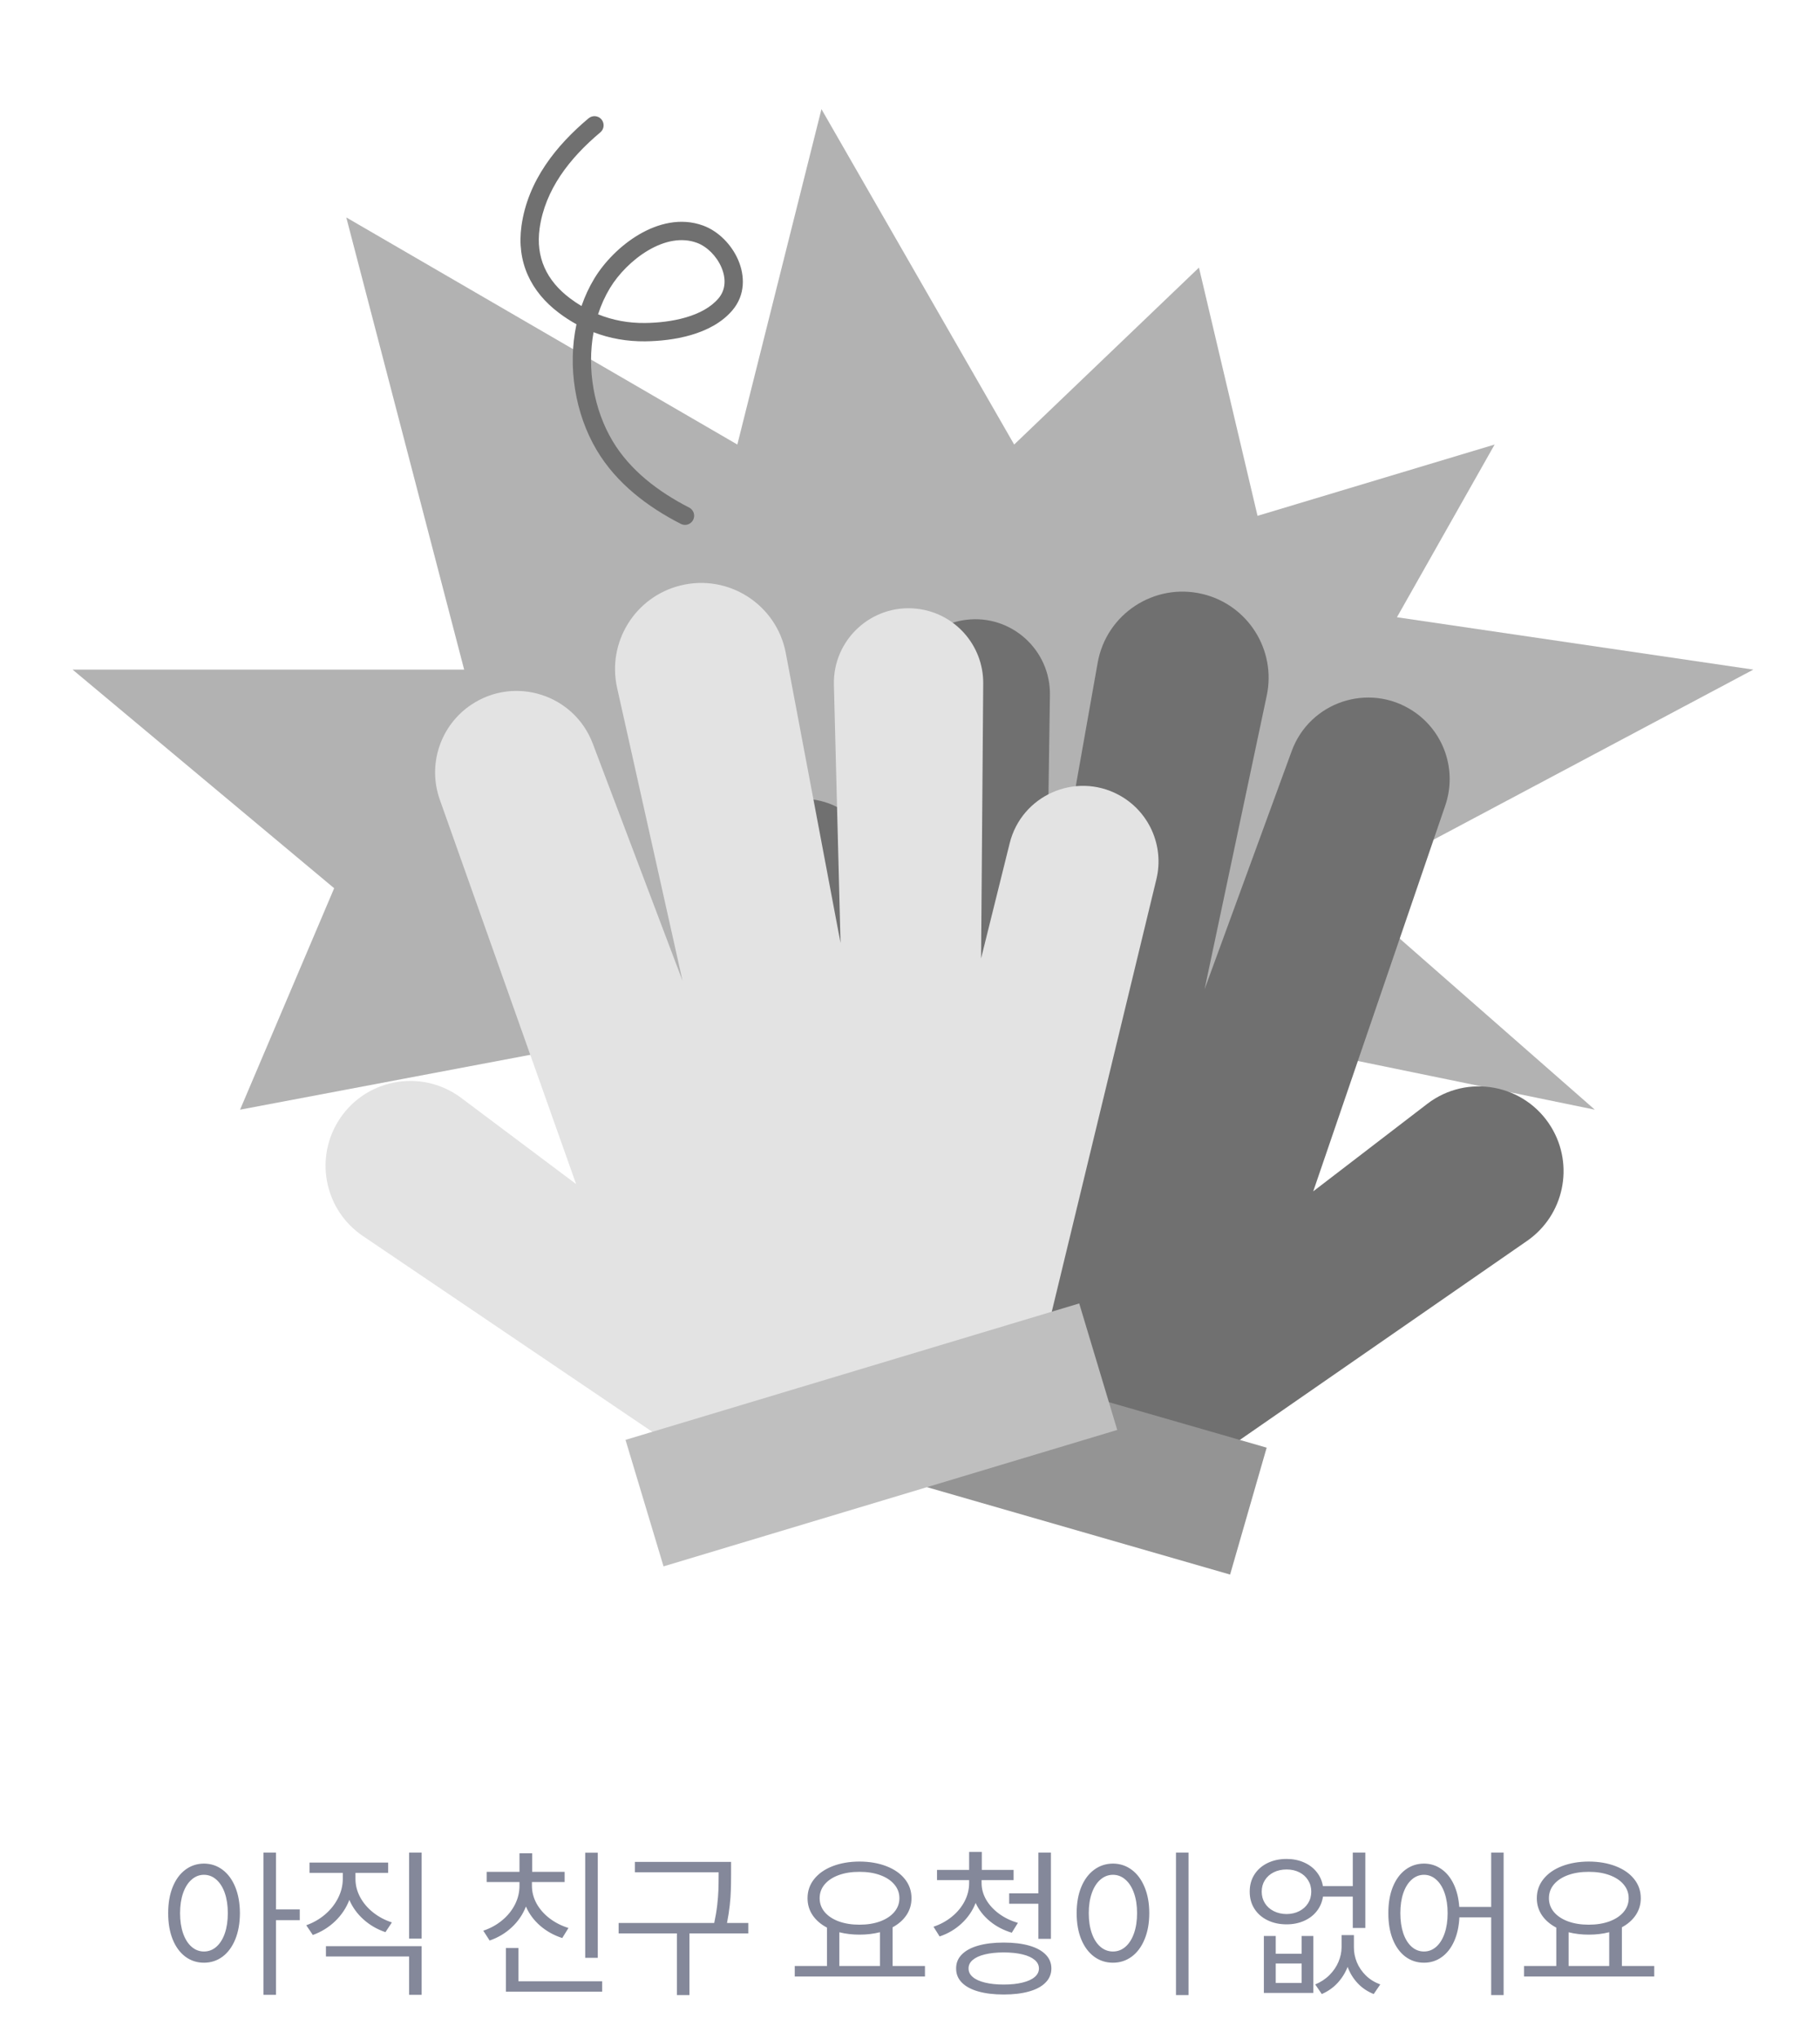 <svg width="200" height="224" viewBox="0 0 200 224" fill="none" xmlns="http://www.w3.org/2000/svg">
<path d="M134.934 113.625L127.208 123.106L118.167 116.799L96.537 136.64L81.026 111.578L26.382 121.907L36.721 97.579L7.975 73.562L51.006 73.562L38.053 23.887L81.026 48.836L90.27 11.992L111.447 48.836L131.754 29.398L138.19 56.668L164.245 48.836L153.511 67.809L192.674 73.562L147.504 97.579L175.254 121.907L134.934 113.625Z" fill="#B2B2B2"/>
<path d="M167.809 136.322L132.585 160.721L93.222 149.504L80.177 98.096C79.246 94.426 80.917 90.591 84.238 88.774C88.979 86.18 94.895 88.736 96.255 93.965L99.537 106.58L98.968 76.388C98.889 72.179 102.009 68.593 106.188 68.088C111.122 67.492 115.449 71.384 115.377 76.354L114.962 104.718L120.623 72.808C121.574 67.451 126.833 63.997 132.127 65.252C137.126 66.437 140.267 71.395 139.202 76.422L132.37 108.684L141.945 82.511C143.925 77.099 150.428 74.94 155.251 78.094C158.677 80.334 160.148 84.613 158.822 88.486L144.312 130.878L156.835 121.272C161.231 117.9 167.581 119.087 170.462 123.82C173.026 128.032 171.863 133.513 167.809 136.322Z" fill="#707070"/>
<rect width="52.043" height="14.507" transform="matrix(-0.961 -0.277 -0.277 0.961 139.194 159.037)" fill="#949494"/>
<path d="M39.874 135.783L75.367 159.791L114.603 148.138L127.076 96.589C127.967 92.909 126.254 89.093 122.912 87.312C118.143 84.771 112.256 87.392 110.954 92.637L107.812 105.287L108.046 75.091C108.078 70.881 104.919 67.329 100.734 66.871C95.794 66.33 91.51 70.27 91.638 75.238L92.367 103.596L86.352 71.751C85.343 66.405 80.045 63.009 74.766 64.323C69.78 65.563 66.694 70.556 67.815 75.571L75.005 107.755L65.139 81.689C63.1 76.3 56.574 74.213 51.785 77.42C48.384 79.698 46.961 83.993 48.33 87.851L63.309 130.08L50.681 120.613C46.247 117.29 39.911 118.547 37.082 123.312C34.565 127.553 35.789 133.02 39.874 135.783Z" fill="#E3E3E3"/>
<rect width="52.043" height="14.507" transform="matrix(0.958 -0.288 0.288 0.958 68.738 158.181)" fill="#BFBFBF"/>
<path fill-rule="evenodd" clip-rule="evenodd" d="M66.097 13.12C66.453 13.546 66.398 14.182 65.972 14.539C62.596 17.374 59.895 20.832 59.298 25.092C58.855 28.254 60.054 30.826 62.63 32.766C63.044 33.077 63.468 33.363 63.902 33.622C64.265 32.566 64.733 31.551 65.31 30.598C66.392 28.811 68.166 26.965 70.239 25.753C72.309 24.541 74.814 23.89 77.253 24.776C78.955 25.394 80.403 26.886 81.126 28.577C81.858 30.288 81.915 32.389 80.501 34.068C79.321 35.47 77.631 36.309 75.934 36.804C74.227 37.303 72.425 37.48 70.91 37.498C68.911 37.521 67.008 37.182 65.227 36.498C64.486 40.528 65.249 44.963 67.296 48.414C69.218 51.653 72.31 54.006 75.733 55.761C76.228 56.014 76.423 56.621 76.17 57.117C75.917 57.612 75.311 57.808 74.816 57.554C71.206 55.703 67.753 53.129 65.566 49.442C63.206 45.462 62.35 40.3 63.348 35.625C62.685 35.26 62.042 34.843 61.421 34.375C58.321 32.041 56.751 28.773 57.306 24.812C58.002 19.845 61.128 15.977 64.68 12.995C65.105 12.638 65.74 12.694 66.097 13.12ZM65.722 34.529C67.334 35.182 69.06 35.505 70.887 35.483C72.28 35.467 73.89 35.303 75.37 34.87C76.86 34.435 78.133 33.755 78.963 32.769C79.75 31.835 79.803 30.6 79.277 29.371C78.743 28.122 77.68 27.073 76.567 26.669C74.889 26.06 73.024 26.456 71.253 27.492C69.485 28.526 67.948 30.127 67.031 31.642C66.485 32.543 66.05 33.514 65.722 34.529Z" fill="#707070"/>
<path d="M22.411 204.729C23.178 204.734 23.859 204.959 24.456 205.407C25.053 205.854 25.519 206.488 25.855 207.309C26.19 208.129 26.36 209.084 26.364 210.174C26.36 211.268 26.19 212.227 25.855 213.052C25.519 213.872 25.053 214.506 24.456 214.954C23.859 215.397 23.178 215.619 22.411 215.619C21.645 215.619 20.963 215.397 20.366 214.954C19.77 214.506 19.305 213.872 18.974 213.052C18.643 212.227 18.479 211.268 18.483 210.174C18.479 209.084 18.643 208.129 18.974 207.309C19.305 206.488 19.77 205.854 20.366 205.407C20.963 204.959 21.645 204.734 22.411 204.729ZM19.788 210.174C19.788 211.011 19.898 211.749 20.118 212.387C20.341 213.025 20.652 213.518 21.05 213.866C21.448 214.214 21.901 214.388 22.411 214.388C22.929 214.388 23.385 214.214 23.779 213.866C24.176 213.518 24.485 213.027 24.705 212.393C24.924 211.755 25.034 211.015 25.034 210.174C25.034 209.337 24.924 208.602 24.705 207.968C24.485 207.334 24.176 206.843 23.779 206.495C23.385 206.142 22.929 205.964 22.411 205.96C21.901 205.964 21.448 206.142 21.05 206.495C20.652 206.843 20.341 207.336 20.118 207.974C19.898 208.608 19.788 209.341 19.788 210.174ZM28.95 203.524H30.33V209.764H32.94V210.945H30.33V219.149H28.95V203.524ZM39.062 206.42C39.062 207.108 39.232 207.771 39.572 208.409C39.912 209.043 40.384 209.602 40.989 210.087C41.598 210.572 42.29 210.941 43.065 211.193L42.356 212.263C41.449 211.956 40.649 211.494 39.957 210.876C39.265 210.259 38.743 209.54 38.391 208.72C38.047 209.611 37.525 210.392 36.825 211.063C36.124 211.734 35.308 212.238 34.376 212.573L33.655 211.504C34.434 211.227 35.126 210.829 35.731 210.311C36.336 209.793 36.808 209.196 37.148 208.521C37.492 207.845 37.666 207.145 37.67 206.42V205.749H34.015V204.618H42.655V205.749H39.062V206.42ZM35.818 213.804H46.334V219.149H44.955V214.935H35.818V213.804ZM44.955 203.524H46.334V212.971H44.955V203.524ZM65.689 215.084H64.309V203.536H65.689V215.084ZM53.108 212.101C53.883 211.844 54.571 211.467 55.172 210.97C55.777 210.472 56.247 209.894 56.583 209.236C56.919 208.577 57.086 207.887 57.086 207.166V206.756H53.481V205.637H57.086V203.598H58.479V205.637H62.046V206.756H58.454V207.166C58.454 207.845 58.624 208.496 58.963 209.118C59.307 209.735 59.784 210.278 60.393 210.746C61.002 211.21 61.694 211.562 62.469 211.803L61.785 212.909C60.865 212.611 60.057 212.161 59.361 211.56C58.669 210.959 58.147 210.255 57.795 209.447C57.455 210.317 56.937 211.077 56.241 211.728C55.545 212.379 54.733 212.863 53.805 213.182L53.108 212.101ZM55.595 214.003H56.974V217.658H66.173V218.801H55.595V214.003ZM80.338 205.91C80.338 206.577 80.33 207.153 80.313 207.638C80.301 208.123 80.262 208.674 80.195 209.292C80.129 209.905 80.028 210.56 79.891 211.256H82.228V212.399H75.764V219.174H74.384V212.399H67.982V211.256H78.486C78.635 210.56 78.745 209.903 78.816 209.285C78.886 208.668 78.929 208.117 78.946 207.632C78.963 207.143 78.971 206.569 78.971 205.91V205.687H69.772V204.543H80.338V205.91ZM101.644 217.135H87.336V215.979H90.879V211.765C90.204 211.409 89.677 210.955 89.3 210.404C88.927 209.849 88.741 209.225 88.741 208.533C88.741 207.738 88.983 207.037 89.468 206.432C89.953 205.823 90.628 205.351 91.494 205.015C92.36 204.68 93.344 204.51 94.447 204.506C95.553 204.51 96.539 204.68 97.405 205.015C98.275 205.351 98.953 205.823 99.438 206.432C99.922 207.037 100.165 207.738 100.165 208.533C100.165 209.217 99.983 209.832 99.618 210.379C99.257 210.922 98.748 211.372 98.089 211.728V215.979H101.644V217.135ZM90.071 208.533C90.071 209.105 90.255 209.613 90.624 210.056C90.997 210.495 91.515 210.837 92.178 211.082C92.845 211.322 93.601 211.442 94.447 211.442C95.292 211.442 96.046 211.322 96.709 211.082C97.376 210.837 97.896 210.495 98.269 210.056C98.646 209.613 98.835 209.105 98.835 208.533C98.835 207.957 98.646 207.45 98.269 207.01C97.896 206.571 97.376 206.231 96.709 205.991C96.046 205.751 95.292 205.633 94.447 205.637C93.601 205.633 92.845 205.751 92.178 205.991C91.515 206.231 90.997 206.571 90.624 207.01C90.255 207.45 90.071 207.957 90.071 208.533ZM96.697 215.979V212.269C96.005 212.447 95.255 212.536 94.447 212.536C93.668 212.536 92.93 212.449 92.234 212.275V215.979H96.697ZM107.866 206.868C107.866 207.506 108.036 208.119 108.375 208.707C108.719 209.292 109.194 209.805 109.799 210.249C110.404 210.688 111.089 211.019 111.856 211.243L111.185 212.325C110.273 212.051 109.471 211.631 108.779 211.063C108.087 210.491 107.565 209.822 107.213 209.055C106.877 209.913 106.364 210.663 105.672 211.305C104.984 211.948 104.178 212.424 103.254 212.735L102.582 211.666C103.345 211.409 104.022 211.038 104.615 210.553C105.207 210.068 105.67 209.507 106.001 208.869C106.332 208.231 106.498 207.564 106.498 206.868V206.544H102.968V205.426H106.498V203.449H107.891V205.426H111.384V206.544H107.866V206.868ZM105.069 216.253C105.065 215.652 105.272 215.14 105.69 214.718C106.109 214.291 106.71 213.966 107.493 213.742C108.28 213.518 109.216 213.406 110.302 213.406C111.384 213.406 112.316 213.518 113.099 213.742C113.882 213.966 114.483 214.291 114.902 214.718C115.324 215.14 115.536 215.652 115.536 216.253C115.536 216.854 115.324 217.368 114.902 217.794C114.483 218.225 113.88 218.553 113.093 218.776C112.31 219 111.379 219.112 110.302 219.112C109.221 219.112 108.286 219 107.499 218.776C106.712 218.553 106.109 218.225 105.69 217.794C105.272 217.368 105.065 216.854 105.069 216.253ZM106.436 216.253C106.432 216.613 106.585 216.926 106.896 217.191C107.207 217.457 107.652 217.66 108.232 217.801C108.817 217.946 109.507 218.018 110.302 218.018C111.098 218.018 111.786 217.946 112.366 217.801C112.946 217.66 113.391 217.457 113.702 217.191C114.013 216.926 114.168 216.613 114.168 216.253C114.168 215.888 114.013 215.575 113.702 215.314C113.391 215.049 112.946 214.846 112.366 214.705C111.786 214.564 111.098 214.492 110.302 214.488C109.502 214.492 108.812 214.564 108.232 214.705C107.652 214.846 107.207 215.049 106.896 215.314C106.585 215.575 106.432 215.888 106.436 216.253ZM110.899 207.999H114.106V203.524H115.486V212.996H114.106V209.142H110.899V207.999ZM130.608 219.174H129.228V203.524H130.608V219.174ZM118.314 210.174C118.314 209.084 118.481 208.129 118.817 207.309C119.157 206.488 119.629 205.854 120.234 205.407C120.839 204.959 121.529 204.734 122.304 204.729C123.075 204.734 123.76 204.959 124.361 205.407C124.966 205.854 125.439 206.49 125.778 207.315C126.122 208.135 126.294 209.089 126.294 210.174C126.294 211.264 126.122 212.221 125.778 213.046C125.439 213.87 124.966 214.506 124.361 214.954C123.756 215.397 123.071 215.619 122.304 215.619C121.529 215.619 120.839 215.397 120.234 214.954C119.629 214.506 119.157 213.872 118.817 213.052C118.481 212.227 118.314 211.268 118.314 210.174ZM119.644 210.174C119.644 211.011 119.756 211.749 119.979 212.387C120.203 213.025 120.516 213.518 120.918 213.866C121.324 214.214 121.786 214.388 122.304 214.388C122.822 214.388 123.28 214.214 123.678 213.866C124.08 213.518 124.392 213.025 124.616 212.387C124.84 211.749 124.952 211.011 124.952 210.174C124.952 209.341 124.84 208.608 124.616 207.974C124.392 207.336 124.08 206.843 123.678 206.495C123.28 206.142 122.822 205.964 122.304 205.96C121.786 205.964 121.324 206.142 120.918 206.495C120.516 206.843 120.203 207.336 119.979 207.974C119.756 208.608 119.644 209.341 119.644 210.174ZM140.191 214.637H143.038V212.685H144.318V218.938H138.886V212.685H140.191V214.637ZM137.332 207.812C137.328 207.108 137.498 206.484 137.842 205.941C138.186 205.399 138.666 204.976 139.284 204.673C139.901 204.371 140.602 204.22 141.385 204.22C142.077 204.22 142.707 204.344 143.274 204.593C143.842 204.837 144.308 205.185 144.673 205.637C145.041 206.089 145.276 206.611 145.375 207.203H148.657V203.524H150.037V211.803H148.657V208.359H145.381C145.29 208.964 145.062 209.497 144.698 209.957C144.337 210.417 143.869 210.773 143.293 211.026C142.721 211.278 142.085 211.405 141.385 211.405C140.602 211.405 139.901 211.254 139.284 210.951C138.666 210.649 138.186 210.226 137.842 209.683C137.498 209.14 137.328 208.517 137.332 207.812ZM138.65 207.812C138.65 208.285 138.766 208.707 138.998 209.08C139.23 209.449 139.553 209.739 139.968 209.95C140.386 210.162 140.858 210.269 141.385 210.274C141.907 210.269 142.373 210.162 142.783 209.95C143.193 209.739 143.515 209.449 143.747 209.08C143.979 208.707 144.095 208.285 144.095 207.812C144.095 207.344 143.979 206.926 143.747 206.557C143.515 206.184 143.193 205.894 142.783 205.687C142.373 205.479 141.907 205.376 141.385 205.376C140.858 205.376 140.386 205.479 139.968 205.687C139.553 205.894 139.23 206.182 138.998 206.551C138.766 206.919 138.65 207.34 138.65 207.812ZM143.038 217.844V215.706H140.191V217.844H143.038ZM144.53 218.006C145.139 217.753 145.661 217.409 146.096 216.974C146.531 216.539 146.861 216.056 147.084 215.526C147.308 214.995 147.422 214.459 147.426 213.916V212.586H148.781V213.916C148.777 214.479 148.885 215.03 149.104 215.569C149.328 216.108 149.658 216.593 150.093 217.024C150.532 217.45 151.06 217.778 151.678 218.006L150.957 219.062C150.256 218.781 149.666 218.381 149.185 217.863C148.704 217.349 148.34 216.754 148.091 216.079C147.83 216.742 147.459 217.332 146.979 217.85C146.498 218.368 145.922 218.772 145.251 219.062L144.53 218.006ZM156.482 204.729C157.186 204.734 157.818 204.93 158.378 205.32C158.941 205.705 159.395 206.256 159.739 206.973C160.083 207.69 160.29 208.529 160.36 209.49H163.866V203.524H165.233V219.174H163.866V210.634H160.373C160.323 211.641 160.128 212.522 159.789 213.276C159.449 214.026 158.993 214.604 158.421 215.01C157.853 215.416 157.207 215.619 156.482 215.619C155.715 215.619 155.034 215.397 154.437 214.954C153.844 214.506 153.382 213.872 153.051 213.052C152.724 212.227 152.562 211.268 152.566 210.174C152.562 209.084 152.724 208.129 153.051 207.309C153.382 206.488 153.844 205.854 154.437 205.407C155.034 204.959 155.715 204.734 156.482 204.729ZM153.884 210.174C153.884 211.011 153.992 211.749 154.207 212.387C154.427 213.025 154.733 213.518 155.127 213.866C155.521 214.214 155.972 214.388 156.482 214.388C156.987 214.388 157.437 214.214 157.831 213.866C158.224 213.518 158.531 213.025 158.751 212.387C158.97 211.749 159.08 211.011 159.08 210.174C159.08 209.341 158.97 208.608 158.751 207.974C158.531 207.336 158.224 206.843 157.831 206.495C157.437 206.142 156.987 205.964 156.482 205.96C155.972 205.964 155.521 206.142 155.127 206.495C154.733 206.843 154.427 207.336 154.207 207.974C153.992 208.608 153.884 209.341 153.884 210.174ZM181.785 217.135H167.477V215.979H171.02V211.765C170.344 211.409 169.818 210.955 169.441 210.404C169.068 209.849 168.882 209.225 168.882 208.533C168.882 207.738 169.124 207.037 169.609 206.432C170.094 205.823 170.769 205.351 171.635 205.015C172.501 204.68 173.485 204.51 174.587 204.506C175.694 204.51 176.68 204.68 177.546 205.015C178.416 205.351 179.094 205.823 179.578 206.432C180.063 207.037 180.306 207.738 180.306 208.533C180.306 209.217 180.123 209.832 179.759 210.379C179.398 210.922 178.889 211.372 178.23 211.728V215.979H181.785V217.135ZM170.212 208.533C170.212 209.105 170.396 209.613 170.765 210.056C171.138 210.495 171.656 210.837 172.319 211.082C172.986 211.322 173.742 211.442 174.587 211.442C175.433 211.442 176.187 211.322 176.85 211.082C177.517 210.837 178.037 210.495 178.41 210.056C178.787 209.613 178.976 209.105 178.976 208.533C178.976 207.957 178.787 207.45 178.41 207.01C178.037 206.571 177.517 206.231 176.85 205.991C176.187 205.751 175.433 205.633 174.587 205.637C173.742 205.633 172.986 205.751 172.319 205.991C171.656 206.231 171.138 206.571 170.765 207.01C170.396 207.45 170.212 207.957 170.212 208.533ZM176.837 215.979V212.269C176.145 212.447 175.395 212.536 174.587 212.536C173.808 212.536 173.071 212.449 172.375 212.275V215.979H176.837Z" fill="#84889A"/>
</svg>
